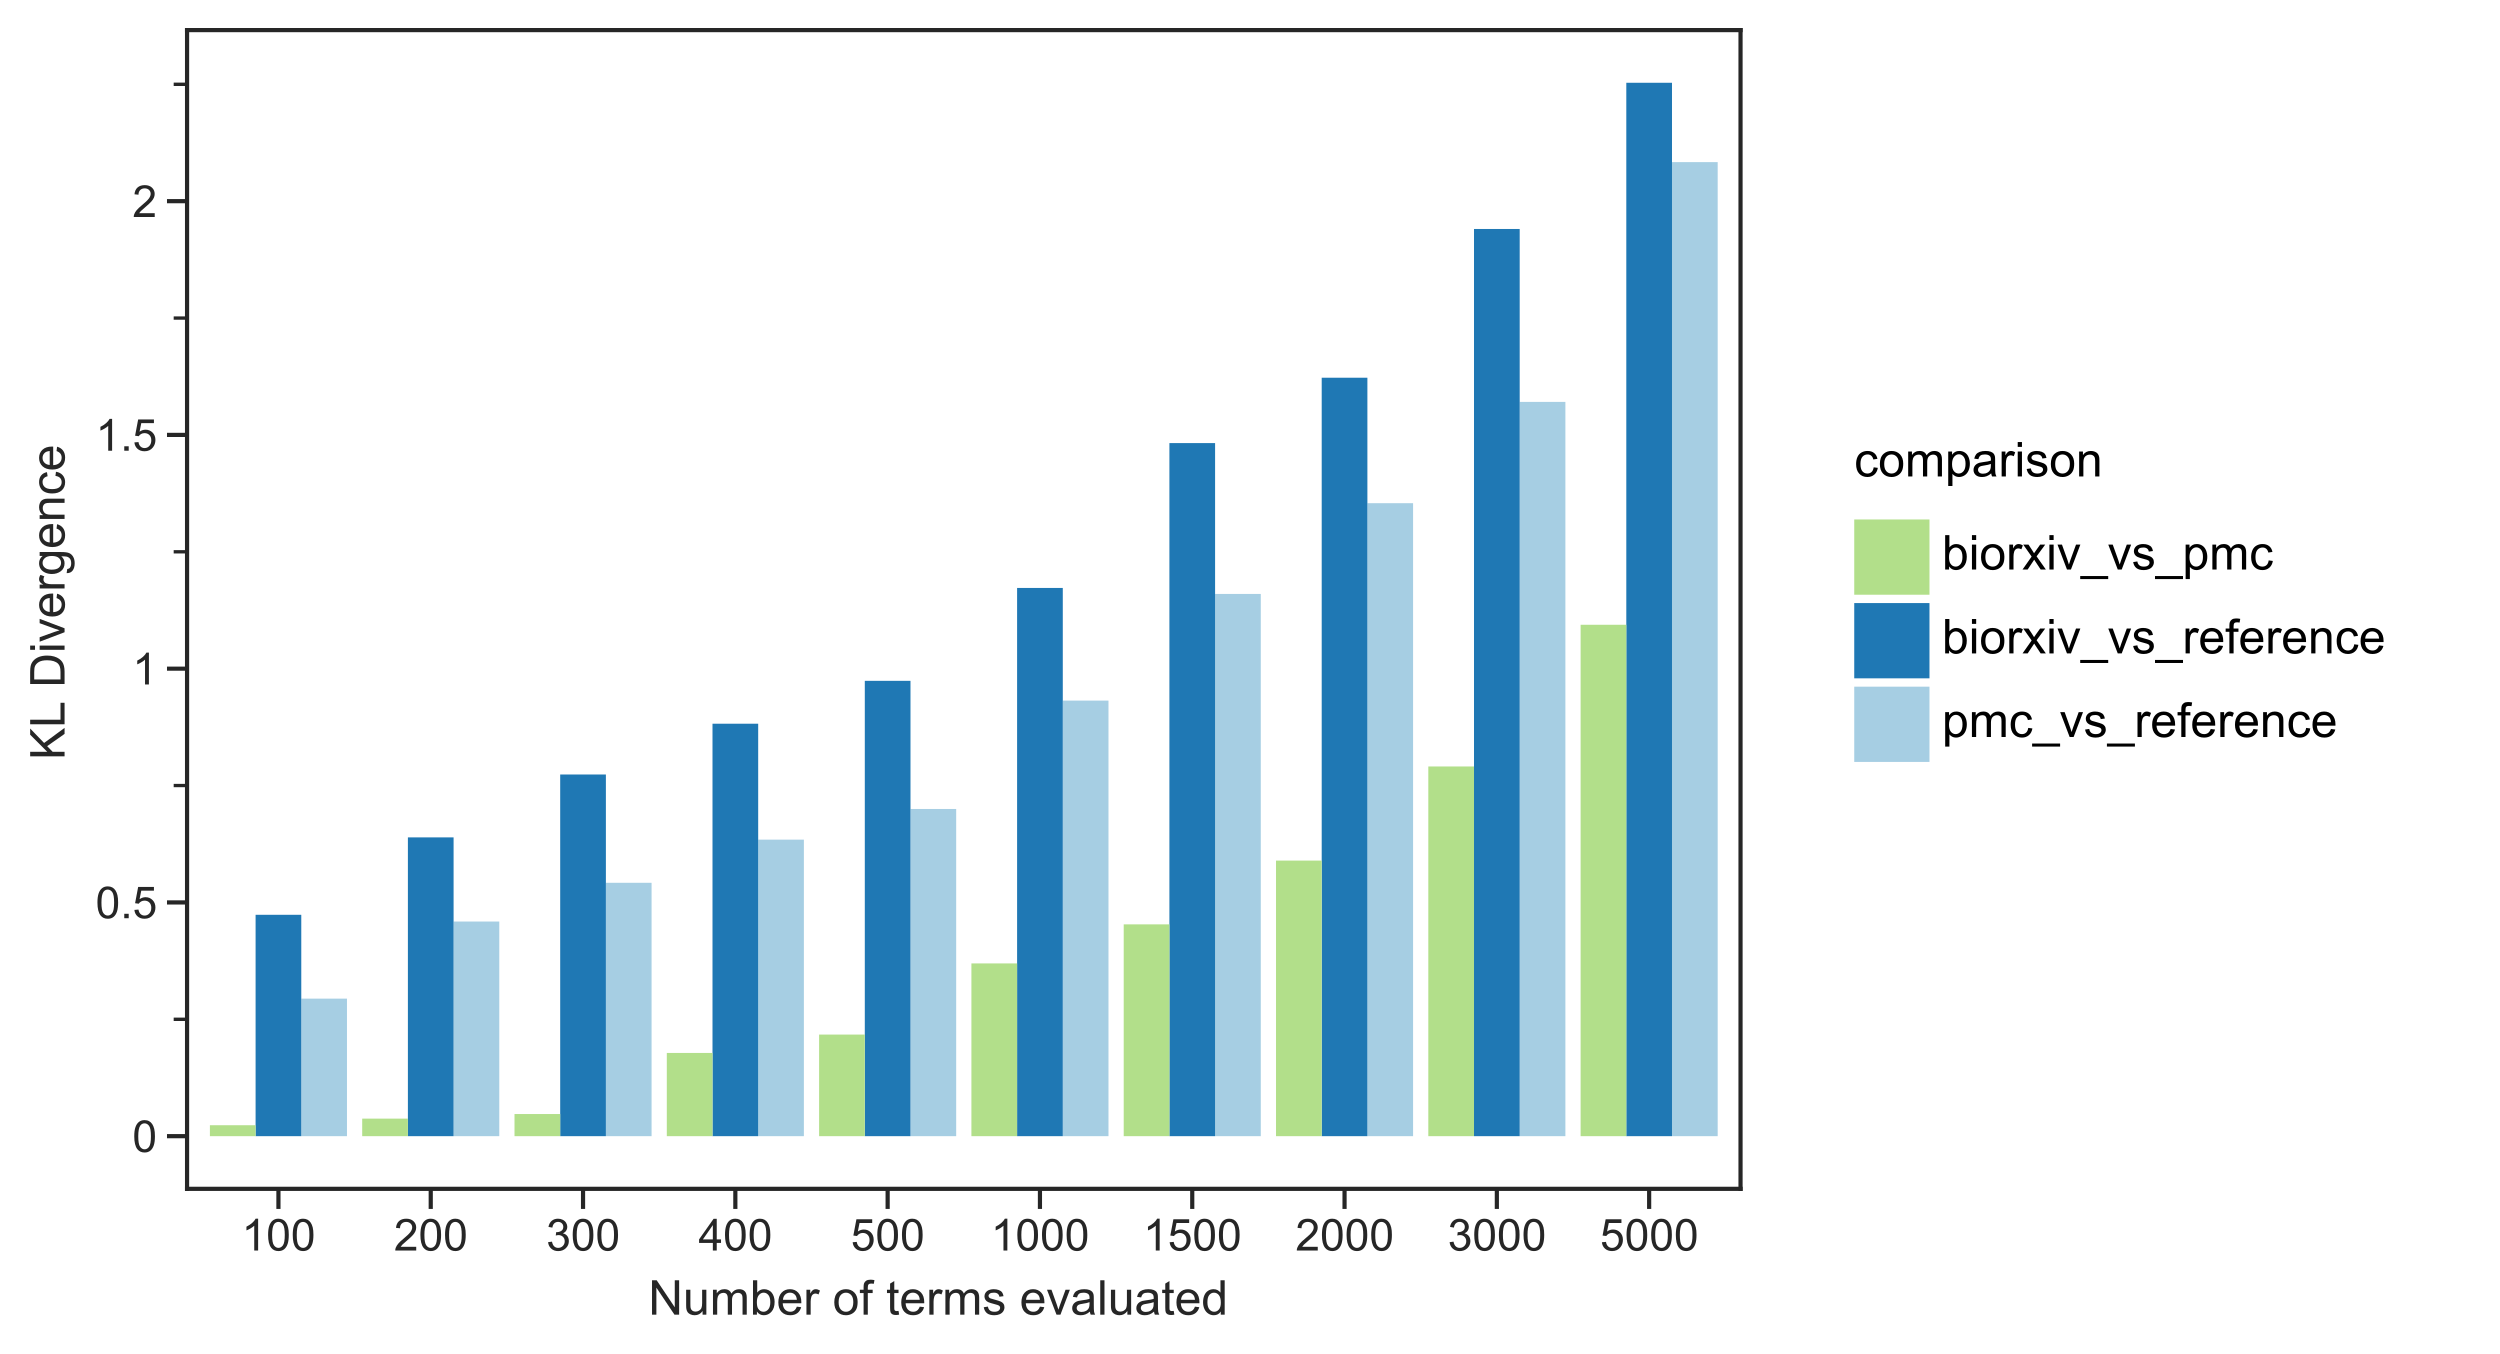 <?xml version="1.0" encoding="utf-8" standalone="no"?>
<!DOCTYPE svg PUBLIC "-//W3C//DTD SVG 1.1//EN"
  "http://www.w3.org/Graphics/SVG/1.1/DTD/svg11.dtd">
<!-- Created with matplotlib (https://matplotlib.org/) -->
<svg height="323.993pt" version="1.1" viewBox="0 0 598.06 323.993" width="598.06pt" xmlns="http://www.w3.org/2000/svg" xmlns:xlink="http://www.w3.org/1999/xlink">
 <defs>
  <style type="text/css">
*{stroke-linecap:butt;stroke-linejoin:round;}
  </style>
 </defs>
 <g id="figure_1">
  <g id="patch_1">
   <path d="M 0 323.993 
L 598.06 323.993 
L 598.06 0 
L 0 0 
z
" style="fill:#ffffff;"/>
  </g>
  <g id="axes_1">
   <g id="patch_2">
    <path d="M 44.749 284.4 
L 416.377 284.4 
L 416.377 7.2 
L 44.749 7.2 
z
" style="fill:#ffffff;"/>
   </g>
   <g id="matplotlib.axis_1">
    <g id="xtick_1">
     <g id="line2d_1">
      <defs>
       <path d="M 0 0 
L 0 4.8 
" id="ma3543173d1" style="stroke:#262626;"/>
      </defs>
      <g>
       <use style="fill:#262626;stroke:#262626;" x="66.609" xlink:href="#ma3543173d1" y="284.4"/>
      </g>
     </g>
     <g id="text_1">
      <!-- 100 -->
      <defs>
       <path d="M 37.25 0 
L 28.469 0 
L 28.469 56 
Q 25.297 52.984 20.141 49.953 
Q 14.984 46.922 10.891 45.406 
L 10.891 53.906 
Q 18.266 57.375 23.781 62.297 
Q 29.297 67.234 31.594 71.875 
L 37.25 71.875 
z
" id="ArialMT-49"/>
       <path d="M 4.156 35.297 
Q 4.156 48 6.766 55.734 
Q 9.375 63.484 14.516 67.672 
Q 19.672 71.875 27.484 71.875 
Q 33.25 71.875 37.594 69.547 
Q 41.938 67.234 44.766 62.859 
Q 47.609 58.5 49.219 52.219 
Q 50.828 45.953 50.828 35.297 
Q 50.828 22.703 48.234 14.969 
Q 45.656 7.234 40.5 3 
Q 35.359 -1.219 27.484 -1.219 
Q 17.141 -1.219 11.234 6.203 
Q 4.156 15.141 4.156 35.297 
z
M 13.188 35.297 
Q 13.188 17.672 17.312 11.828 
Q 21.438 6 27.484 6 
Q 33.547 6 37.672 11.859 
Q 41.797 17.719 41.797 35.297 
Q 41.797 52.984 37.672 58.781 
Q 33.547 64.594 27.391 64.594 
Q 21.344 64.594 17.719 59.469 
Q 13.188 52.938 13.188 35.297 
z
" id="ArialMT-48"/>
      </defs>
      <g style="fill:#262626;" transform="translate(57.801 299.159)scale(0.106 -0.106)">
       <use xlink:href="#ArialMT-49"/>
       <use x="55.615" xlink:href="#ArialMT-48"/>
       <use x="111.23" xlink:href="#ArialMT-48"/>
      </g>
     </g>
    </g>
    <g id="xtick_2">
     <g id="line2d_2">
      <g>
       <use style="fill:#262626;stroke:#262626;" x="103.043" xlink:href="#ma3543173d1" y="284.4"/>
      </g>
     </g>
     <g id="text_2">
      <!-- 200 -->
      <defs>
       <path d="M 50.344 8.453 
L 50.344 0 
L 3.031 0 
Q 2.938 3.172 4.047 6.109 
Q 5.859 10.938 9.828 15.625 
Q 13.812 20.312 21.344 26.469 
Q 33.016 36.031 37.109 41.625 
Q 41.219 47.219 41.219 52.203 
Q 41.219 57.422 37.469 61 
Q 33.734 64.594 27.734 64.594 
Q 21.391 64.594 17.578 60.781 
Q 13.766 56.984 13.719 50.25 
L 4.688 51.172 
Q 5.609 61.281 11.656 66.578 
Q 17.719 71.875 27.938 71.875 
Q 38.234 71.875 44.234 66.156 
Q 50.25 60.453 50.25 52 
Q 50.25 47.703 48.484 43.547 
Q 46.734 39.406 42.656 34.812 
Q 38.578 30.219 29.109 22.219 
Q 21.188 15.578 18.938 13.203 
Q 16.703 10.844 15.234 8.453 
z
" id="ArialMT-50"/>
      </defs>
      <g style="fill:#262626;" transform="translate(94.235 299.159)scale(0.106 -0.106)">
       <use xlink:href="#ArialMT-50"/>
       <use x="55.615" xlink:href="#ArialMT-48"/>
       <use x="111.23" xlink:href="#ArialMT-48"/>
      </g>
     </g>
    </g>
    <g id="xtick_3">
     <g id="line2d_3">
      <g>
       <use style="fill:#262626;stroke:#262626;" x="139.478" xlink:href="#ma3543173d1" y="284.4"/>
      </g>
     </g>
     <g id="text_3">
      <!-- 300 -->
      <defs>
       <path d="M 4.203 18.891 
L 12.984 20.062 
Q 14.5 12.594 18.141 9.297 
Q 21.781 6 27 6 
Q 33.203 6 37.469 10.297 
Q 41.75 14.594 41.75 20.953 
Q 41.75 27 37.797 30.922 
Q 33.844 34.859 27.734 34.859 
Q 25.25 34.859 21.531 33.891 
L 22.516 41.609 
Q 23.391 41.5 23.922 41.5 
Q 29.547 41.5 34.031 44.422 
Q 38.531 47.359 38.531 53.469 
Q 38.531 58.297 35.25 61.469 
Q 31.984 64.656 26.812 64.656 
Q 21.688 64.656 18.266 61.422 
Q 14.844 58.203 13.875 51.766 
L 5.078 53.328 
Q 6.688 62.156 12.391 67.016 
Q 18.109 71.875 26.609 71.875 
Q 32.469 71.875 37.391 69.359 
Q 42.328 66.844 44.938 62.5 
Q 47.562 58.156 47.562 53.266 
Q 47.562 48.641 45.062 44.828 
Q 42.578 41.016 37.703 38.766 
Q 44.047 37.312 47.562 32.688 
Q 51.078 28.078 51.078 21.141 
Q 51.078 11.766 44.234 5.25 
Q 37.406 -1.266 26.953 -1.266 
Q 17.531 -1.266 11.297 4.344 
Q 5.078 9.969 4.203 18.891 
z
" id="ArialMT-51"/>
      </defs>
      <g style="fill:#262626;" transform="translate(130.669 299.159)scale(0.106 -0.106)">
       <use xlink:href="#ArialMT-51"/>
       <use x="55.615" xlink:href="#ArialMT-48"/>
       <use x="111.23" xlink:href="#ArialMT-48"/>
      </g>
     </g>
    </g>
    <g id="xtick_4">
     <g id="line2d_4">
      <g>
       <use style="fill:#262626;stroke:#262626;" x="175.912" xlink:href="#ma3543173d1" y="284.4"/>
      </g>
     </g>
     <g id="text_4">
      <!-- 400 -->
      <defs>
       <path d="M 32.328 0 
L 32.328 17.141 
L 1.266 17.141 
L 1.266 25.203 
L 33.938 71.578 
L 41.109 71.578 
L 41.109 25.203 
L 50.781 25.203 
L 50.781 17.141 
L 41.109 17.141 
L 41.109 0 
z
M 32.328 25.203 
L 32.328 57.469 
L 9.906 25.203 
z
" id="ArialMT-52"/>
      </defs>
      <g style="fill:#262626;" transform="translate(167.103 299.159)scale(0.106 -0.106)">
       <use xlink:href="#ArialMT-52"/>
       <use x="55.615" xlink:href="#ArialMT-48"/>
       <use x="111.23" xlink:href="#ArialMT-48"/>
      </g>
     </g>
    </g>
    <g id="xtick_5">
     <g id="line2d_5">
      <g>
       <use style="fill:#262626;stroke:#262626;" x="212.346" xlink:href="#ma3543173d1" y="284.4"/>
      </g>
     </g>
     <g id="text_5">
      <!-- 500 -->
      <defs>
       <path d="M 4.156 18.75 
L 13.375 19.531 
Q 14.406 12.797 18.141 9.391 
Q 21.875 6 27.156 6 
Q 33.5 6 37.891 10.781 
Q 42.281 15.578 42.281 23.484 
Q 42.281 31 38.062 35.344 
Q 33.844 39.703 27 39.703 
Q 22.75 39.703 19.328 37.766 
Q 15.922 35.844 13.969 32.766 
L 5.719 33.844 
L 12.641 70.609 
L 48.25 70.609 
L 48.25 62.203 
L 19.672 62.203 
L 15.828 42.969 
Q 22.266 47.469 29.344 47.469 
Q 38.719 47.469 45.156 40.969 
Q 51.609 34.469 51.609 24.266 
Q 51.609 14.547 45.953 7.469 
Q 39.062 -1.219 27.156 -1.219 
Q 17.391 -1.219 11.203 4.25 
Q 5.031 9.719 4.156 18.75 
z
" id="ArialMT-53"/>
      </defs>
      <g style="fill:#262626;" transform="translate(203.537 299.159)scale(0.106 -0.106)">
       <use xlink:href="#ArialMT-53"/>
       <use x="55.615" xlink:href="#ArialMT-48"/>
       <use x="111.23" xlink:href="#ArialMT-48"/>
      </g>
     </g>
    </g>
    <g id="xtick_6">
     <g id="line2d_6">
      <g>
       <use style="fill:#262626;stroke:#262626;" x="248.78" xlink:href="#ma3543173d1" y="284.4"/>
      </g>
     </g>
     <g id="text_6">
      <!-- 1000 -->
      <g style="fill:#262626;" transform="translate(237.035 299.159)scale(0.106 -0.106)">
       <use xlink:href="#ArialMT-49"/>
       <use x="55.615" xlink:href="#ArialMT-48"/>
       <use x="111.23" xlink:href="#ArialMT-48"/>
       <use x="166.846" xlink:href="#ArialMT-48"/>
      </g>
     </g>
    </g>
    <g id="xtick_7">
     <g id="line2d_7">
      <g>
       <use style="fill:#262626;stroke:#262626;" x="285.214" xlink:href="#ma3543173d1" y="284.4"/>
      </g>
     </g>
     <g id="text_7">
      <!-- 1500 -->
      <g style="fill:#262626;" transform="translate(273.469 299.159)scale(0.106 -0.106)">
       <use xlink:href="#ArialMT-49"/>
       <use x="55.615" xlink:href="#ArialMT-53"/>
       <use x="111.23" xlink:href="#ArialMT-48"/>
       <use x="166.846" xlink:href="#ArialMT-48"/>
      </g>
     </g>
    </g>
    <g id="xtick_8">
     <g id="line2d_8">
      <g>
       <use style="fill:#262626;stroke:#262626;" x="321.648" xlink:href="#ma3543173d1" y="284.4"/>
      </g>
     </g>
     <g id="text_8">
      <!-- 2000 -->
      <g style="fill:#262626;" transform="translate(309.903 299.159)scale(0.106 -0.106)">
       <use xlink:href="#ArialMT-50"/>
       <use x="55.615" xlink:href="#ArialMT-48"/>
       <use x="111.23" xlink:href="#ArialMT-48"/>
       <use x="166.846" xlink:href="#ArialMT-48"/>
      </g>
     </g>
    </g>
    <g id="xtick_9">
     <g id="line2d_9">
      <g>
       <use style="fill:#262626;stroke:#262626;" x="358.082" xlink:href="#ma3543173d1" y="284.4"/>
      </g>
     </g>
     <g id="text_9">
      <!-- 3000 -->
      <g style="fill:#262626;" transform="translate(346.338 299.159)scale(0.106 -0.106)">
       <use xlink:href="#ArialMT-51"/>
       <use x="55.615" xlink:href="#ArialMT-48"/>
       <use x="111.23" xlink:href="#ArialMT-48"/>
       <use x="166.846" xlink:href="#ArialMT-48"/>
      </g>
     </g>
    </g>
    <g id="xtick_10">
     <g id="line2d_10">
      <g>
       <use style="fill:#262626;stroke:#262626;" x="394.516" xlink:href="#ma3543173d1" y="284.4"/>
      </g>
     </g>
     <g id="text_10">
      <!-- 5000 -->
      <g style="fill:#262626;" transform="translate(382.772 299.159)scale(0.106 -0.106)">
       <use xlink:href="#ArialMT-53"/>
       <use x="55.615" xlink:href="#ArialMT-48"/>
       <use x="111.23" xlink:href="#ArialMT-48"/>
       <use x="166.846" xlink:href="#ArialMT-48"/>
      </g>
     </g>
    </g>
    <g id="text_11">
     <!-- Number of terms evaluated -->
     <defs>
      <path d="M 7.625 0 
L 7.625 71.578 
L 17.328 71.578 
L 54.938 15.375 
L 54.938 71.578 
L 64.016 71.578 
L 64.016 0 
L 54.297 0 
L 16.703 56.25 
L 16.703 0 
z
" id="ArialMT-78"/>
      <path d="M 40.578 0 
L 40.578 7.625 
Q 34.516 -1.172 24.125 -1.172 
Q 19.531 -1.172 15.547 0.578 
Q 11.578 2.344 9.641 5 
Q 7.719 7.672 6.938 11.531 
Q 6.391 14.109 6.391 19.734 
L 6.391 51.859 
L 15.188 51.859 
L 15.188 23.094 
Q 15.188 16.219 15.719 13.812 
Q 16.547 10.359 19.234 8.375 
Q 21.922 6.391 25.875 6.391 
Q 29.828 6.391 33.297 8.422 
Q 36.766 10.453 38.203 13.938 
Q 39.656 17.438 39.656 24.078 
L 39.656 51.859 
L 48.438 51.859 
L 48.438 0 
z
" id="ArialMT-117"/>
      <path d="M 6.594 0 
L 6.594 51.859 
L 14.453 51.859 
L 14.453 44.578 
Q 16.891 48.391 20.938 50.703 
Q 25 53.031 30.172 53.031 
Q 35.938 53.031 39.625 50.641 
Q 43.312 48.25 44.828 43.953 
Q 50.984 53.031 60.844 53.031 
Q 68.562 53.031 72.703 48.75 
Q 76.859 44.484 76.859 35.594 
L 76.859 0 
L 68.109 0 
L 68.109 32.672 
Q 68.109 37.938 67.25 40.25 
Q 66.406 42.578 64.156 43.984 
Q 61.922 45.406 58.891 45.406 
Q 53.422 45.406 49.797 41.766 
Q 46.188 38.141 46.188 30.125 
L 46.188 0 
L 37.406 0 
L 37.406 33.688 
Q 37.406 39.547 35.25 42.469 
Q 33.109 45.406 28.219 45.406 
Q 24.516 45.406 21.359 43.453 
Q 18.219 41.5 16.797 37.734 
Q 15.375 33.984 15.375 26.906 
L 15.375 0 
z
" id="ArialMT-109"/>
      <path d="M 14.703 0 
L 6.547 0 
L 6.547 71.578 
L 15.328 71.578 
L 15.328 46.047 
Q 20.906 53.031 29.547 53.031 
Q 34.328 53.031 38.594 51.094 
Q 42.875 49.172 45.625 45.672 
Q 48.391 42.188 49.953 37.25 
Q 51.516 32.328 51.516 26.703 
Q 51.516 13.375 44.922 6.094 
Q 38.328 -1.172 29.109 -1.172 
Q 19.922 -1.172 14.703 6.5 
z
M 14.594 26.312 
Q 14.594 17 17.141 12.844 
Q 21.297 6.062 28.375 6.062 
Q 34.125 6.062 38.328 11.062 
Q 42.531 16.062 42.531 25.984 
Q 42.531 36.141 38.5 40.969 
Q 34.469 45.797 28.766 45.797 
Q 23 45.797 18.797 40.797 
Q 14.594 35.797 14.594 26.312 
z
" id="ArialMT-98"/>
      <path d="M 42.094 16.703 
L 51.172 15.578 
Q 49.031 7.625 43.219 3.219 
Q 37.406 -1.172 28.375 -1.172 
Q 17 -1.172 10.328 5.828 
Q 3.656 12.844 3.656 25.484 
Q 3.656 38.578 10.391 45.797 
Q 17.141 53.031 27.875 53.031 
Q 38.281 53.031 44.875 45.953 
Q 51.469 38.875 51.469 26.031 
Q 51.469 25.25 51.422 23.688 
L 12.75 23.688 
Q 13.234 15.141 17.578 10.594 
Q 21.922 6.062 28.422 6.062 
Q 33.25 6.062 36.672 8.594 
Q 40.094 11.141 42.094 16.703 
z
M 13.234 30.906 
L 42.188 30.906 
Q 41.609 37.453 38.875 40.719 
Q 34.672 45.797 27.984 45.797 
Q 21.922 45.797 17.797 41.75 
Q 13.672 37.703 13.234 30.906 
z
" id="ArialMT-101"/>
      <path d="M 6.5 0 
L 6.5 51.859 
L 14.406 51.859 
L 14.406 44 
Q 17.438 49.516 20 51.266 
Q 22.562 53.031 25.641 53.031 
Q 30.078 53.031 34.672 50.203 
L 31.641 42.047 
Q 28.422 43.953 25.203 43.953 
Q 22.312 43.953 20.016 42.219 
Q 17.719 40.484 16.75 37.406 
Q 15.281 32.719 15.281 27.156 
L 15.281 0 
z
" id="ArialMT-114"/>
      <path id="ArialMT-32"/>
      <path d="M 3.328 25.922 
Q 3.328 40.328 11.328 47.266 
Q 18.016 53.031 27.641 53.031 
Q 38.328 53.031 45.109 46.016 
Q 51.906 39.016 51.906 26.656 
Q 51.906 16.656 48.906 10.906 
Q 45.906 5.172 40.156 2 
Q 34.422 -1.172 27.641 -1.172 
Q 16.75 -1.172 10.031 5.812 
Q 3.328 12.797 3.328 25.922 
z
M 12.359 25.922 
Q 12.359 15.969 16.703 11.016 
Q 21.047 6.062 27.641 6.062 
Q 34.188 6.062 38.531 11.031 
Q 42.875 16.016 42.875 26.219 
Q 42.875 35.844 38.5 40.797 
Q 34.125 45.75 27.641 45.75 
Q 21.047 45.75 16.703 40.812 
Q 12.359 35.891 12.359 25.922 
z
" id="ArialMT-111"/>
      <path d="M 8.688 0 
L 8.688 45.016 
L 0.922 45.016 
L 0.922 51.859 
L 8.688 51.859 
L 8.688 57.375 
Q 8.688 62.594 9.625 65.141 
Q 10.891 68.562 14.078 70.672 
Q 17.281 72.797 23.047 72.797 
Q 26.766 72.797 31.25 71.922 
L 29.938 64.266 
Q 27.203 64.75 24.75 64.75 
Q 20.75 64.75 19.094 63.031 
Q 17.438 61.328 17.438 56.641 
L 17.438 51.859 
L 27.547 51.859 
L 27.547 45.016 
L 17.438 45.016 
L 17.438 0 
z
" id="ArialMT-102"/>
      <path d="M 25.781 7.859 
L 27.047 0.094 
Q 23.344 -0.688 20.406 -0.688 
Q 15.625 -0.688 12.984 0.828 
Q 10.359 2.344 9.281 4.812 
Q 8.203 7.281 8.203 15.188 
L 8.203 45.016 
L 1.766 45.016 
L 1.766 51.859 
L 8.203 51.859 
L 8.203 64.703 
L 16.938 69.969 
L 16.938 51.859 
L 25.781 51.859 
L 25.781 45.016 
L 16.938 45.016 
L 16.938 14.703 
Q 16.938 10.938 17.406 9.859 
Q 17.875 8.797 18.922 8.156 
Q 19.969 7.516 21.922 7.516 
Q 23.391 7.516 25.781 7.859 
z
" id="ArialMT-116"/>
      <path d="M 3.078 15.484 
L 11.766 16.844 
Q 12.5 11.625 15.844 8.844 
Q 19.188 6.062 25.203 6.062 
Q 31.25 6.062 34.172 8.516 
Q 37.109 10.984 37.109 14.312 
Q 37.109 17.281 34.516 19 
Q 32.719 20.172 25.531 21.969 
Q 15.875 24.422 12.141 26.203 
Q 8.406 27.984 6.469 31.125 
Q 4.547 34.281 4.547 38.094 
Q 4.547 41.547 6.125 44.5 
Q 7.719 47.469 10.453 49.422 
Q 12.5 50.922 16.031 51.969 
Q 19.578 53.031 23.641 53.031 
Q 29.734 53.031 34.344 51.266 
Q 38.969 49.516 41.156 46.5 
Q 43.359 43.5 44.188 38.484 
L 35.594 37.312 
Q 35.016 41.312 32.203 43.547 
Q 29.391 45.797 24.266 45.797 
Q 18.219 45.797 15.625 43.797 
Q 13.031 41.797 13.031 39.109 
Q 13.031 37.406 14.109 36.031 
Q 15.188 34.625 17.484 33.688 
Q 18.797 33.203 25.25 31.453 
Q 34.578 28.953 38.25 27.359 
Q 41.938 25.781 44.031 22.75 
Q 46.141 19.734 46.141 15.234 
Q 46.141 10.844 43.578 6.953 
Q 41.016 3.078 36.172 0.953 
Q 31.344 -1.172 25.25 -1.172 
Q 15.141 -1.172 9.844 3.031 
Q 4.547 7.234 3.078 15.484 
z
" id="ArialMT-115"/>
      <path d="M 21 0 
L 1.266 51.859 
L 10.547 51.859 
L 21.688 20.797 
Q 23.484 15.766 25 10.359 
Q 26.172 14.453 28.266 20.219 
L 39.797 51.859 
L 48.828 51.859 
L 29.203 0 
z
" id="ArialMT-118"/>
      <path d="M 40.438 6.391 
Q 35.547 2.25 31.031 0.531 
Q 26.516 -1.172 21.344 -1.172 
Q 12.797 -1.172 8.203 3 
Q 3.609 7.172 3.609 13.672 
Q 3.609 17.484 5.344 20.625 
Q 7.078 23.781 9.891 25.688 
Q 12.703 27.594 16.219 28.562 
Q 18.797 29.25 24.031 29.891 
Q 34.672 31.156 39.703 32.906 
Q 39.75 34.719 39.75 35.203 
Q 39.75 40.578 37.25 42.781 
Q 33.891 45.75 27.25 45.75 
Q 21.047 45.75 18.094 43.578 
Q 15.141 41.406 13.719 35.891 
L 5.125 37.062 
Q 6.297 42.578 8.984 45.969 
Q 11.672 49.359 16.75 51.188 
Q 21.828 53.031 28.516 53.031 
Q 35.156 53.031 39.297 51.469 
Q 43.453 49.906 45.406 47.531 
Q 47.359 45.172 48.141 41.547 
Q 48.578 39.312 48.578 33.453 
L 48.578 21.734 
Q 48.578 9.469 49.141 6.219 
Q 49.703 2.984 51.375 0 
L 42.188 0 
Q 40.828 2.734 40.438 6.391 
z
M 39.703 26.031 
Q 34.906 24.078 25.344 22.703 
Q 19.922 21.922 17.672 20.938 
Q 15.438 19.969 14.203 18.094 
Q 12.984 16.219 12.984 13.922 
Q 12.984 10.406 15.641 8.062 
Q 18.312 5.719 23.438 5.719 
Q 28.516 5.719 32.469 7.938 
Q 36.422 10.156 38.281 14.016 
Q 39.703 17 39.703 22.797 
z
" id="ArialMT-97"/>
      <path d="M 6.391 0 
L 6.391 71.578 
L 15.188 71.578 
L 15.188 0 
z
" id="ArialMT-108"/>
      <path d="M 40.234 0 
L 40.234 6.547 
Q 35.297 -1.172 25.734 -1.172 
Q 19.531 -1.172 14.328 2.25 
Q 9.125 5.672 6.266 11.797 
Q 3.422 17.922 3.422 25.875 
Q 3.422 33.641 6 39.969 
Q 8.594 46.297 13.766 49.656 
Q 18.953 53.031 25.344 53.031 
Q 30.031 53.031 33.688 51.047 
Q 37.359 49.078 39.656 45.906 
L 39.656 71.578 
L 48.391 71.578 
L 48.391 0 
z
M 12.453 25.875 
Q 12.453 15.922 16.641 10.984 
Q 20.844 6.062 26.562 6.062 
Q 32.328 6.062 36.344 10.766 
Q 40.375 15.484 40.375 25.141 
Q 40.375 35.797 36.266 40.766 
Q 32.172 45.75 26.172 45.75 
Q 20.312 45.75 16.375 40.969 
Q 12.453 36.188 12.453 25.875 
z
" id="ArialMT-100"/>
     </defs>
     <g style="fill:#262626;" transform="translate(155.102 314.503)scale(0.115 -0.115)">
      <use xlink:href="#ArialMT-78"/>
      <use x="72.217" xlink:href="#ArialMT-117"/>
      <use x="127.832" xlink:href="#ArialMT-109"/>
      <use x="211.133" xlink:href="#ArialMT-98"/>
      <use x="266.748" xlink:href="#ArialMT-101"/>
      <use x="322.363" xlink:href="#ArialMT-114"/>
      <use x="355.664" xlink:href="#ArialMT-32"/>
      <use x="383.447" xlink:href="#ArialMT-111"/>
      <use x="439.062" xlink:href="#ArialMT-102"/>
      <use x="466.846" xlink:href="#ArialMT-32"/>
      <use x="494.629" xlink:href="#ArialMT-116"/>
      <use x="522.412" xlink:href="#ArialMT-101"/>
      <use x="578.027" xlink:href="#ArialMT-114"/>
      <use x="611.328" xlink:href="#ArialMT-109"/>
      <use x="694.629" xlink:href="#ArialMT-115"/>
      <use x="744.629" xlink:href="#ArialMT-32"/>
      <use x="772.412" xlink:href="#ArialMT-101"/>
      <use x="828.027" xlink:href="#ArialMT-118"/>
      <use x="878.027" xlink:href="#ArialMT-97"/>
      <use x="933.643" xlink:href="#ArialMT-108"/>
      <use x="955.859" xlink:href="#ArialMT-117"/>
      <use x="1011.475" xlink:href="#ArialMT-97"/>
      <use x="1067.09" xlink:href="#ArialMT-116"/>
      <use x="1094.873" xlink:href="#ArialMT-101"/>
      <use x="1150.488" xlink:href="#ArialMT-100"/>
     </g>
    </g>
   </g>
   <g id="matplotlib.axis_2">
    <g id="ytick_1">
     <g id="line2d_11">
      <defs>
       <path d="M 0 0 
L -4.8 0 
" id="m69ac694668" style="stroke:#262626;"/>
      </defs>
      <g>
       <use style="fill:#262626;stroke:#262626;" x="44.749" xlink:href="#m69ac694668" y="271.8"/>
      </g>
     </g>
     <g id="text_12">
      <!-- 0 -->
      <g style="fill:#262626;" transform="translate(31.676 275.579)scale(0.106 -0.106)">
       <use xlink:href="#ArialMT-48"/>
      </g>
     </g>
    </g>
    <g id="ytick_2">
     <g id="line2d_12">
      <g>
       <use style="fill:#262626;stroke:#262626;" x="44.749" xlink:href="#m69ac694668" y="215.881"/>
      </g>
     </g>
     <g id="text_13">
      <!-- 0.5 -->
      <defs>
       <path d="M 9.078 0 
L 9.078 10.016 
L 19.094 10.016 
L 19.094 0 
z
" id="ArialMT-46"/>
      </defs>
      <g style="fill:#262626;" transform="translate(22.87 219.661)scale(0.106 -0.106)">
       <use xlink:href="#ArialMT-48"/>
       <use x="55.615" xlink:href="#ArialMT-46"/>
       <use x="83.398" xlink:href="#ArialMT-53"/>
      </g>
     </g>
    </g>
    <g id="ytick_3">
     <g id="line2d_13">
      <g>
       <use style="fill:#262626;stroke:#262626;" x="44.749" xlink:href="#m69ac694668" y="159.963"/>
      </g>
     </g>
     <g id="text_14">
      <!-- 1 -->
      <g style="fill:#262626;" transform="translate(31.676 163.742)scale(0.106 -0.106)">
       <use xlink:href="#ArialMT-49"/>
      </g>
     </g>
    </g>
    <g id="ytick_4">
     <g id="line2d_14">
      <g>
       <use style="fill:#262626;stroke:#262626;" x="44.749" xlink:href="#m69ac694668" y="104.044"/>
      </g>
     </g>
     <g id="text_15">
      <!-- 1.5 -->
      <g style="fill:#262626;" transform="translate(22.87 107.823)scale(0.106 -0.106)">
       <use xlink:href="#ArialMT-49"/>
       <use x="55.615" xlink:href="#ArialMT-46"/>
       <use x="83.398" xlink:href="#ArialMT-53"/>
      </g>
     </g>
    </g>
    <g id="ytick_5">
     <g id="line2d_15">
      <g>
       <use style="fill:#262626;stroke:#262626;" x="44.749" xlink:href="#m69ac694668" y="48.125"/>
      </g>
     </g>
     <g id="text_16">
      <!-- 2 -->
      <g style="fill:#262626;" transform="translate(31.676 51.905)scale(0.106 -0.106)">
       <use xlink:href="#ArialMT-50"/>
      </g>
     </g>
    </g>
    <g id="ytick_6">
     <g id="line2d_16">
      <defs>
       <path d="M 0 0 
L -3.2 0 
" id="m8bd02f9b87" style="stroke:#262626;stroke-width:0.8;"/>
      </defs>
      <g>
       <use style="fill:#262626;stroke:#262626;stroke-width:0.8;" x="44.749" xlink:href="#m8bd02f9b87" y="243.841"/>
      </g>
     </g>
    </g>
    <g id="ytick_7">
     <g id="line2d_17">
      <g>
       <use style="fill:#262626;stroke:#262626;stroke-width:0.8;" x="44.749" xlink:href="#m8bd02f9b87" y="187.922"/>
      </g>
     </g>
    </g>
    <g id="ytick_8">
     <g id="line2d_18">
      <g>
       <use style="fill:#262626;stroke:#262626;stroke-width:0.8;" x="44.749" xlink:href="#m8bd02f9b87" y="132.003"/>
      </g>
     </g>
    </g>
    <g id="ytick_9">
     <g id="line2d_19">
      <g>
       <use style="fill:#262626;stroke:#262626;stroke-width:0.8;" x="44.749" xlink:href="#m8bd02f9b87" y="76.085"/>
      </g>
     </g>
    </g>
    <g id="ytick_10">
     <g id="line2d_20">
      <g>
       <use style="fill:#262626;stroke:#262626;stroke-width:0.8;" x="44.749" xlink:href="#m8bd02f9b87" y="20.166"/>
      </g>
     </g>
    </g>
    <g id="text_17">
     <!-- KL Divergence -->
     <defs>
      <path d="M 7.328 0 
L 7.328 71.578 
L 16.797 71.578 
L 16.797 36.078 
L 52.344 71.578 
L 65.188 71.578 
L 35.156 42.578 
L 66.5 0 
L 54 0 
L 28.516 36.234 
L 16.797 24.812 
L 16.797 0 
z
" id="ArialMT-75"/>
      <path d="M 7.328 0 
L 7.328 71.578 
L 16.797 71.578 
L 16.797 8.453 
L 52.047 8.453 
L 52.047 0 
z
" id="ArialMT-76"/>
      <path d="M 7.719 0 
L 7.719 71.578 
L 32.375 71.578 
Q 40.719 71.578 45.125 70.562 
Q 51.266 69.141 55.609 65.438 
Q 61.281 60.641 64.078 53.188 
Q 66.891 45.75 66.891 36.188 
Q 66.891 28.031 64.984 21.734 
Q 63.094 15.438 60.109 11.297 
Q 57.125 7.172 53.578 4.797 
Q 50.047 2.438 45.047 1.219 
Q 40.047 0 33.547 0 
z
M 17.188 8.453 
L 32.469 8.453 
Q 39.547 8.453 43.578 9.766 
Q 47.609 11.078 50 13.484 
Q 53.375 16.844 55.25 22.531 
Q 57.125 28.219 57.125 36.328 
Q 57.125 47.562 53.438 53.594 
Q 49.75 59.625 44.484 61.672 
Q 40.672 63.141 32.234 63.141 
L 17.188 63.141 
z
" id="ArialMT-68"/>
      <path d="M 6.641 61.469 
L 6.641 71.578 
L 15.438 71.578 
L 15.438 61.469 
z
M 6.641 0 
L 6.641 51.859 
L 15.438 51.859 
L 15.438 0 
z
" id="ArialMT-105"/>
      <path d="M 4.984 -4.297 
L 13.531 -5.562 
Q 14.062 -9.516 16.5 -11.328 
Q 19.781 -13.766 25.438 -13.766 
Q 31.547 -13.766 34.859 -11.328 
Q 38.188 -8.891 39.359 -4.5 
Q 40.047 -1.812 39.984 6.781 
Q 34.234 0 25.641 0 
Q 14.938 0 9.078 7.719 
Q 3.219 15.438 3.219 26.219 
Q 3.219 33.641 5.906 39.906 
Q 8.594 46.188 13.688 49.609 
Q 18.797 53.031 25.688 53.031 
Q 34.859 53.031 40.828 45.609 
L 40.828 51.859 
L 48.922 51.859 
L 48.922 7.031 
Q 48.922 -5.078 46.453 -10.125 
Q 44 -15.188 38.641 -18.109 
Q 33.297 -21.047 25.484 -21.047 
Q 16.219 -21.047 10.5 -16.875 
Q 4.781 -12.703 4.984 -4.297 
z
M 12.25 26.859 
Q 12.25 16.656 16.297 11.969 
Q 20.359 7.281 26.469 7.281 
Q 32.516 7.281 36.609 11.938 
Q 40.719 16.609 40.719 26.562 
Q 40.719 36.078 36.5 40.906 
Q 32.281 45.75 26.312 45.75 
Q 20.453 45.75 16.344 40.984 
Q 12.25 36.234 12.25 26.859 
z
" id="ArialMT-103"/>
      <path d="M 6.594 0 
L 6.594 51.859 
L 14.5 51.859 
L 14.5 44.484 
Q 20.219 53.031 31 53.031 
Q 35.688 53.031 39.625 51.344 
Q 43.562 49.656 45.516 46.922 
Q 47.469 44.188 48.25 40.438 
Q 48.734 37.984 48.734 31.891 
L 48.734 0 
L 39.938 0 
L 39.938 31.547 
Q 39.938 36.922 38.906 39.578 
Q 37.891 42.234 35.281 43.812 
Q 32.672 45.406 29.156 45.406 
Q 23.531 45.406 19.453 41.844 
Q 15.375 38.281 15.375 28.328 
L 15.375 0 
z
" id="ArialMT-110"/>
      <path d="M 40.438 19 
L 49.078 17.875 
Q 47.656 8.938 41.812 3.875 
Q 35.984 -1.172 27.484 -1.172 
Q 16.844 -1.172 10.375 5.781 
Q 3.906 12.75 3.906 25.734 
Q 3.906 34.125 6.688 40.422 
Q 9.469 46.734 15.156 49.875 
Q 20.844 53.031 27.547 53.031 
Q 35.984 53.031 41.359 48.75 
Q 46.734 44.484 48.25 36.625 
L 39.703 35.297 
Q 38.484 40.531 35.375 43.156 
Q 32.281 45.797 27.875 45.797 
Q 21.234 45.797 17.078 41.031 
Q 12.938 36.281 12.938 25.984 
Q 12.938 15.531 16.938 10.797 
Q 20.953 6.062 27.391 6.062 
Q 32.562 6.062 36.031 9.234 
Q 39.5 12.406 40.438 19 
z
" id="ArialMT-99"/>
     </defs>
     <g style="fill:#262626;" transform="translate(15.446 181.776)rotate(-90)scale(0.115 -0.115)">
      <use xlink:href="#ArialMT-75"/>
      <use x="66.699" xlink:href="#ArialMT-76"/>
      <use x="122.268" xlink:href="#ArialMT-32"/>
      <use x="150.051" xlink:href="#ArialMT-68"/>
      <use x="222.268" xlink:href="#ArialMT-105"/>
      <use x="244.484" xlink:href="#ArialMT-118"/>
      <use x="294.484" xlink:href="#ArialMT-101"/>
      <use x="350.1" xlink:href="#ArialMT-114"/>
      <use x="383.4" xlink:href="#ArialMT-103"/>
      <use x="439.016" xlink:href="#ArialMT-101"/>
      <use x="494.631" xlink:href="#ArialMT-110"/>
      <use x="550.246" xlink:href="#ArialMT-99"/>
      <use x="600.246" xlink:href="#ArialMT-101"/>
     </g>
    </g>
   </g>
   <g id="PolyCollection_1">
    <path clip-path="url(#p07ea5258a6)" d="M 72.074 271.8 
L 72.074 238.896 
L 83.005 238.896 
L 83.005 271.8 
z
" style="fill:#a6cee3;"/>
    <path clip-path="url(#p07ea5258a6)" d="M 61.144 271.8 
L 61.144 218.841 
L 72.074 218.841 
L 72.074 271.8 
z
" style="fill:#1f78b4;"/>
    <path clip-path="url(#p07ea5258a6)" d="M 50.214 271.8 
L 50.214 269.18 
L 61.144 269.18 
L 61.144 271.8 
z
" style="fill:#b2df8a;"/>
    <path clip-path="url(#p07ea5258a6)" d="M 108.509 271.8 
L 108.509 220.451 
L 119.439 220.451 
L 119.439 271.8 
z
" style="fill:#a6cee3;"/>
    <path clip-path="url(#p07ea5258a6)" d="M 97.578 271.8 
L 97.578 200.323 
L 108.509 200.323 
L 108.509 271.8 
z
" style="fill:#1f78b4;"/>
    <path clip-path="url(#p07ea5258a6)" d="M 86.648 271.8 
L 86.648 267.603 
L 97.578 267.603 
L 97.578 271.8 
z
" style="fill:#b2df8a;"/>
    <path clip-path="url(#p07ea5258a6)" d="M 144.943 271.8 
L 144.943 211.185 
L 155.873 211.185 
L 155.873 271.8 
z
" style="fill:#a6cee3;"/>
    <path clip-path="url(#p07ea5258a6)" d="M 134.012 271.8 
L 134.012 185.278 
L 144.943 185.278 
L 144.943 271.8 
z
" style="fill:#1f78b4;"/>
    <path clip-path="url(#p07ea5258a6)" d="M 123.082 271.8 
L 123.082 266.502 
L 134.012 266.502 
L 134.012 271.8 
z
" style="fill:#b2df8a;"/>
    <path clip-path="url(#p07ea5258a6)" d="M 181.377 271.8 
L 181.377 200.861 
L 192.307 200.861 
L 192.307 271.8 
z
" style="fill:#a6cee3;"/>
    <path clip-path="url(#p07ea5258a6)" d="M 170.447 271.8 
L 170.447 173.13 
L 181.377 173.13 
L 181.377 271.8 
z
" style="fill:#1f78b4;"/>
    <path clip-path="url(#p07ea5258a6)" d="M 159.516 271.8 
L 159.516 251.892 
L 170.447 251.892 
L 170.447 271.8 
z
" style="fill:#b2df8a;"/>
    <path clip-path="url(#p07ea5258a6)" d="M 217.811 271.8 
L 217.811 193.526 
L 228.741 193.526 
L 228.741 271.8 
z
" style="fill:#a6cee3;"/>
    <path clip-path="url(#p07ea5258a6)" d="M 206.881 271.8 
L 206.881 162.872 
L 217.811 162.872 
L 217.811 271.8 
z
" style="fill:#1f78b4;"/>
    <path clip-path="url(#p07ea5258a6)" d="M 195.95 271.8 
L 195.95 247.495 
L 206.881 247.495 
L 206.881 271.8 
z
" style="fill:#b2df8a;"/>
    <path clip-path="url(#p07ea5258a6)" d="M 254.245 271.8 
L 254.245 167.599 
L 265.175 167.599 
L 265.175 271.8 
z
" style="fill:#a6cee3;"/>
    <path clip-path="url(#p07ea5258a6)" d="M 243.315 271.8 
L 243.315 140.651 
L 254.245 140.651 
L 254.245 271.8 
z
" style="fill:#1f78b4;"/>
    <path clip-path="url(#p07ea5258a6)" d="M 232.385 271.8 
L 232.385 230.474 
L 243.315 230.474 
L 243.315 271.8 
z
" style="fill:#b2df8a;"/>
    <path clip-path="url(#p07ea5258a6)" d="M 290.679 271.8 
L 290.679 142.086 
L 301.609 142.086 
L 301.609 271.8 
z
" style="fill:#a6cee3;"/>
    <path clip-path="url(#p07ea5258a6)" d="M 279.749 271.8 
L 279.749 105.998 
L 290.679 105.998 
L 290.679 271.8 
z
" style="fill:#1f78b4;"/>
    <path clip-path="url(#p07ea5258a6)" d="M 268.819 271.8 
L 268.819 221.13 
L 279.749 221.13 
L 279.749 271.8 
z
" style="fill:#b2df8a;"/>
    <path clip-path="url(#p07ea5258a6)" d="M 327.113 271.8 
L 327.113 120.376 
L 338.043 120.376 
L 338.043 271.8 
z
" style="fill:#a6cee3;"/>
    <path clip-path="url(#p07ea5258a6)" d="M 316.183 271.8 
L 316.183 90.36 
L 327.113 90.36 
L 327.113 271.8 
z
" style="fill:#1f78b4;"/>
    <path clip-path="url(#p07ea5258a6)" d="M 305.253 271.8 
L 305.253 205.873 
L 316.183 205.873 
L 316.183 271.8 
z
" style="fill:#b2df8a;"/>
    <path clip-path="url(#p07ea5258a6)" d="M 363.547 271.8 
L 363.547 96.144 
L 374.478 96.144 
L 374.478 271.8 
z
" style="fill:#a6cee3;"/>
    <path clip-path="url(#p07ea5258a6)" d="M 352.617 271.8 
L 352.617 54.777 
L 363.547 54.777 
L 363.547 271.8 
z
" style="fill:#1f78b4;"/>
    <path clip-path="url(#p07ea5258a6)" d="M 341.687 271.8 
L 341.687 183.359 
L 352.617 183.359 
L 352.617 271.8 
z
" style="fill:#b2df8a;"/>
    <path clip-path="url(#p07ea5258a6)" d="M 399.981 271.8 
L 399.981 38.782 
L 410.912 38.782 
L 410.912 271.8 
z
" style="fill:#a6cee3;"/>
    <path clip-path="url(#p07ea5258a6)" d="M 389.051 271.8 
L 389.051 19.8 
L 399.981 19.8 
L 399.981 271.8 
z
" style="fill:#1f78b4;"/>
    <path clip-path="url(#p07ea5258a6)" d="M 378.121 271.8 
L 378.121 149.461 
L 389.051 149.461 
L 389.051 271.8 
z
" style="fill:#b2df8a;"/>
   </g>
   <g id="patch_3">
    <path d="M 44.749 284.4 
L 44.749 7.2 
" style="fill:none;stroke:#262626;stroke-linecap:square;stroke-linejoin:miter;"/>
   </g>
   <g id="patch_4">
    <path d="M 416.377 284.4 
L 416.377 7.2 
" style="fill:none;stroke:#262626;stroke-linecap:square;stroke-linejoin:miter;"/>
   </g>
   <g id="patch_5">
    <path d="M 44.749 284.4 
L 416.377 284.4 
" style="fill:none;stroke:#262626;stroke-linecap:square;stroke-linejoin:miter;"/>
   </g>
   <g id="patch_6">
    <path d="M 44.749 7.2 
L 416.377 7.2 
" style="fill:none;stroke:#262626;stroke-linecap:square;stroke-linejoin:miter;"/>
   </g>
   <g id="text_18">
    <!-- comparison -->
    <defs>
     <path d="M 6.594 -19.875 
L 6.594 51.859 
L 14.594 51.859 
L 14.594 45.125 
Q 17.438 49.078 21 51.047 
Q 24.562 53.031 29.641 53.031 
Q 36.281 53.031 41.359 49.609 
Q 46.438 46.188 49.016 39.953 
Q 51.609 33.734 51.609 26.312 
Q 51.609 18.359 48.75 11.984 
Q 45.906 5.609 40.453 2.219 
Q 35.016 -1.172 29 -1.172 
Q 24.609 -1.172 21.109 0.688 
Q 17.625 2.547 15.375 5.375 
L 15.375 -19.875 
z
M 14.547 25.641 
Q 14.547 15.625 18.594 10.844 
Q 22.656 6.062 28.422 6.062 
Q 34.281 6.062 38.453 11.016 
Q 42.625 15.969 42.625 26.375 
Q 42.625 36.281 38.547 41.203 
Q 34.469 46.141 28.812 46.141 
Q 23.188 46.141 18.859 40.891 
Q 14.547 35.641 14.547 25.641 
z
" id="ArialMT-112"/>
    </defs>
    <g transform="translate(443.577 113.978)scale(0.115 -0.115)">
     <use xlink:href="#ArialMT-99"/>
     <use x="50" xlink:href="#ArialMT-111"/>
     <use x="105.615" xlink:href="#ArialMT-109"/>
     <use x="188.916" xlink:href="#ArialMT-112"/>
     <use x="244.531" xlink:href="#ArialMT-97"/>
     <use x="300.146" xlink:href="#ArialMT-114"/>
     <use x="333.447" xlink:href="#ArialMT-105"/>
     <use x="355.664" xlink:href="#ArialMT-115"/>
     <use x="405.664" xlink:href="#ArialMT-111"/>
     <use x="461.279" xlink:href="#ArialMT-110"/>
    </g>
   </g>
   <g id="patch_7">
    <path clip-path="url(#ped68febd9d)" d="M 443.577 142.268 
L 461.577 142.268 
L 461.577 124.268 
L 443.577 124.268 
z
" style="fill:#ffffff;"/>
   </g>
   <g id="patch_8">
    <path clip-path="url(#ped68febd9d)" d="M 443.577 142.268 
L 461.577 142.268 
L 461.577 124.268 
L 443.577 124.268 
z
" style="fill:#b2df8a;"/>
   </g>
   <g id="text_19">
    <!-- biorxiv_vs_pmc -->
    <defs>
     <path d="M 0.734 0 
L 19.672 26.953 
L 2.156 51.859 
L 13.141 51.859 
L 21.094 39.703 
Q 23.344 36.234 24.703 33.891 
Q 26.859 37.109 28.656 39.594 
L 37.406 51.859 
L 47.906 51.859 
L 29.984 27.438 
L 49.266 0 
L 38.484 0 
L 27.828 16.109 
L 25 20.453 
L 11.375 0 
z
" id="ArialMT-120"/>
     <path d="M -1.516 -19.875 
L -1.516 -13.531 
L 56.734 -13.531 
L 56.734 -19.875 
z
" id="ArialMT-95"/>
    </defs>
    <g transform="translate(464.577 136.246)scale(0.115 -0.115)">
     <use xlink:href="#ArialMT-98"/>
     <use x="55.615" xlink:href="#ArialMT-105"/>
     <use x="77.832" xlink:href="#ArialMT-111"/>
     <use x="133.447" xlink:href="#ArialMT-114"/>
     <use x="166.748" xlink:href="#ArialMT-120"/>
     <use x="216.748" xlink:href="#ArialMT-105"/>
     <use x="238.965" xlink:href="#ArialMT-118"/>
     <use x="288.965" xlink:href="#ArialMT-95"/>
     <use x="344.58" xlink:href="#ArialMT-118"/>
     <use x="394.58" xlink:href="#ArialMT-115"/>
     <use x="444.58" xlink:href="#ArialMT-95"/>
     <use x="500.195" xlink:href="#ArialMT-112"/>
     <use x="555.811" xlink:href="#ArialMT-109"/>
     <use x="639.111" xlink:href="#ArialMT-99"/>
    </g>
   </g>
   <g id="patch_9">
    <path clip-path="url(#p2bf4fe4116)" d="M 443.577 162.268 
L 461.577 162.268 
L 461.577 144.268 
L 443.577 144.268 
z
" style="fill:#ffffff;"/>
   </g>
   <g id="patch_10">
    <path clip-path="url(#p2bf4fe4116)" d="M 443.577 162.268 
L 461.577 162.268 
L 461.577 144.268 
L 443.577 144.268 
z
" style="fill:#1f78b4;"/>
   </g>
   <g id="text_20">
    <!-- biorxiv_vs_reference -->
    <g transform="translate(464.577 156.316)scale(0.115 -0.115)">
     <use xlink:href="#ArialMT-98"/>
     <use x="55.615" xlink:href="#ArialMT-105"/>
     <use x="77.832" xlink:href="#ArialMT-111"/>
     <use x="133.447" xlink:href="#ArialMT-114"/>
     <use x="166.748" xlink:href="#ArialMT-120"/>
     <use x="216.748" xlink:href="#ArialMT-105"/>
     <use x="238.965" xlink:href="#ArialMT-118"/>
     <use x="288.965" xlink:href="#ArialMT-95"/>
     <use x="344.58" xlink:href="#ArialMT-118"/>
     <use x="394.58" xlink:href="#ArialMT-115"/>
     <use x="444.58" xlink:href="#ArialMT-95"/>
     <use x="500.195" xlink:href="#ArialMT-114"/>
     <use x="533.496" xlink:href="#ArialMT-101"/>
     <use x="589.111" xlink:href="#ArialMT-102"/>
     <use x="616.895" xlink:href="#ArialMT-101"/>
     <use x="672.51" xlink:href="#ArialMT-114"/>
     <use x="705.811" xlink:href="#ArialMT-101"/>
     <use x="761.426" xlink:href="#ArialMT-110"/>
     <use x="817.041" xlink:href="#ArialMT-99"/>
     <use x="867.041" xlink:href="#ArialMT-101"/>
    </g>
   </g>
   <g id="patch_11">
    <path clip-path="url(#p420bd7e613)" d="M 443.577 182.268 
L 461.577 182.268 
L 461.577 164.268 
L 443.577 164.268 
z
" style="fill:#ffffff;"/>
   </g>
   <g id="patch_12">
    <path clip-path="url(#p420bd7e613)" d="M 443.577 182.268 
L 461.577 182.268 
L 461.577 164.268 
L 443.577 164.268 
z
" style="fill:#a6cee3;"/>
   </g>
   <g id="text_21">
    <!-- pmc_vs_reference -->
    <g transform="translate(464.577 176.316)scale(0.115 -0.115)">
     <use xlink:href="#ArialMT-112"/>
     <use x="55.615" xlink:href="#ArialMT-109"/>
     <use x="138.916" xlink:href="#ArialMT-99"/>
     <use x="188.916" xlink:href="#ArialMT-95"/>
     <use x="244.531" xlink:href="#ArialMT-118"/>
     <use x="294.531" xlink:href="#ArialMT-115"/>
     <use x="344.531" xlink:href="#ArialMT-95"/>
     <use x="400.146" xlink:href="#ArialMT-114"/>
     <use x="433.447" xlink:href="#ArialMT-101"/>
     <use x="489.062" xlink:href="#ArialMT-102"/>
     <use x="516.846" xlink:href="#ArialMT-101"/>
     <use x="572.461" xlink:href="#ArialMT-114"/>
     <use x="605.762" xlink:href="#ArialMT-101"/>
     <use x="661.377" xlink:href="#ArialMT-110"/>
     <use x="716.992" xlink:href="#ArialMT-99"/>
     <use x="766.992" xlink:href="#ArialMT-101"/>
    </g>
   </g>
  </g>
 </g>
 <defs>
  <clipPath id="p07ea5258a6">
   <rect height="277.2" width="371.628" x="44.749" y="7.2"/>
  </clipPath>
  <clipPath id="ped68febd9d">
   <path d="M 443.577 142.268 
L 443.577 124.268 
L 461.577 124.268 
L 461.577 142.268 
"/>
  </clipPath>
  <clipPath id="p2bf4fe4116">
   <path d="M 443.577 162.268 
L 443.577 144.268 
L 461.577 144.268 
L 461.577 162.268 
"/>
  </clipPath>
  <clipPath id="p420bd7e613">
   <path d="M 443.577 182.268 
L 443.577 164.268 
L 461.577 164.268 
L 461.577 182.268 
"/>
  </clipPath>
 </defs>
</svg>
